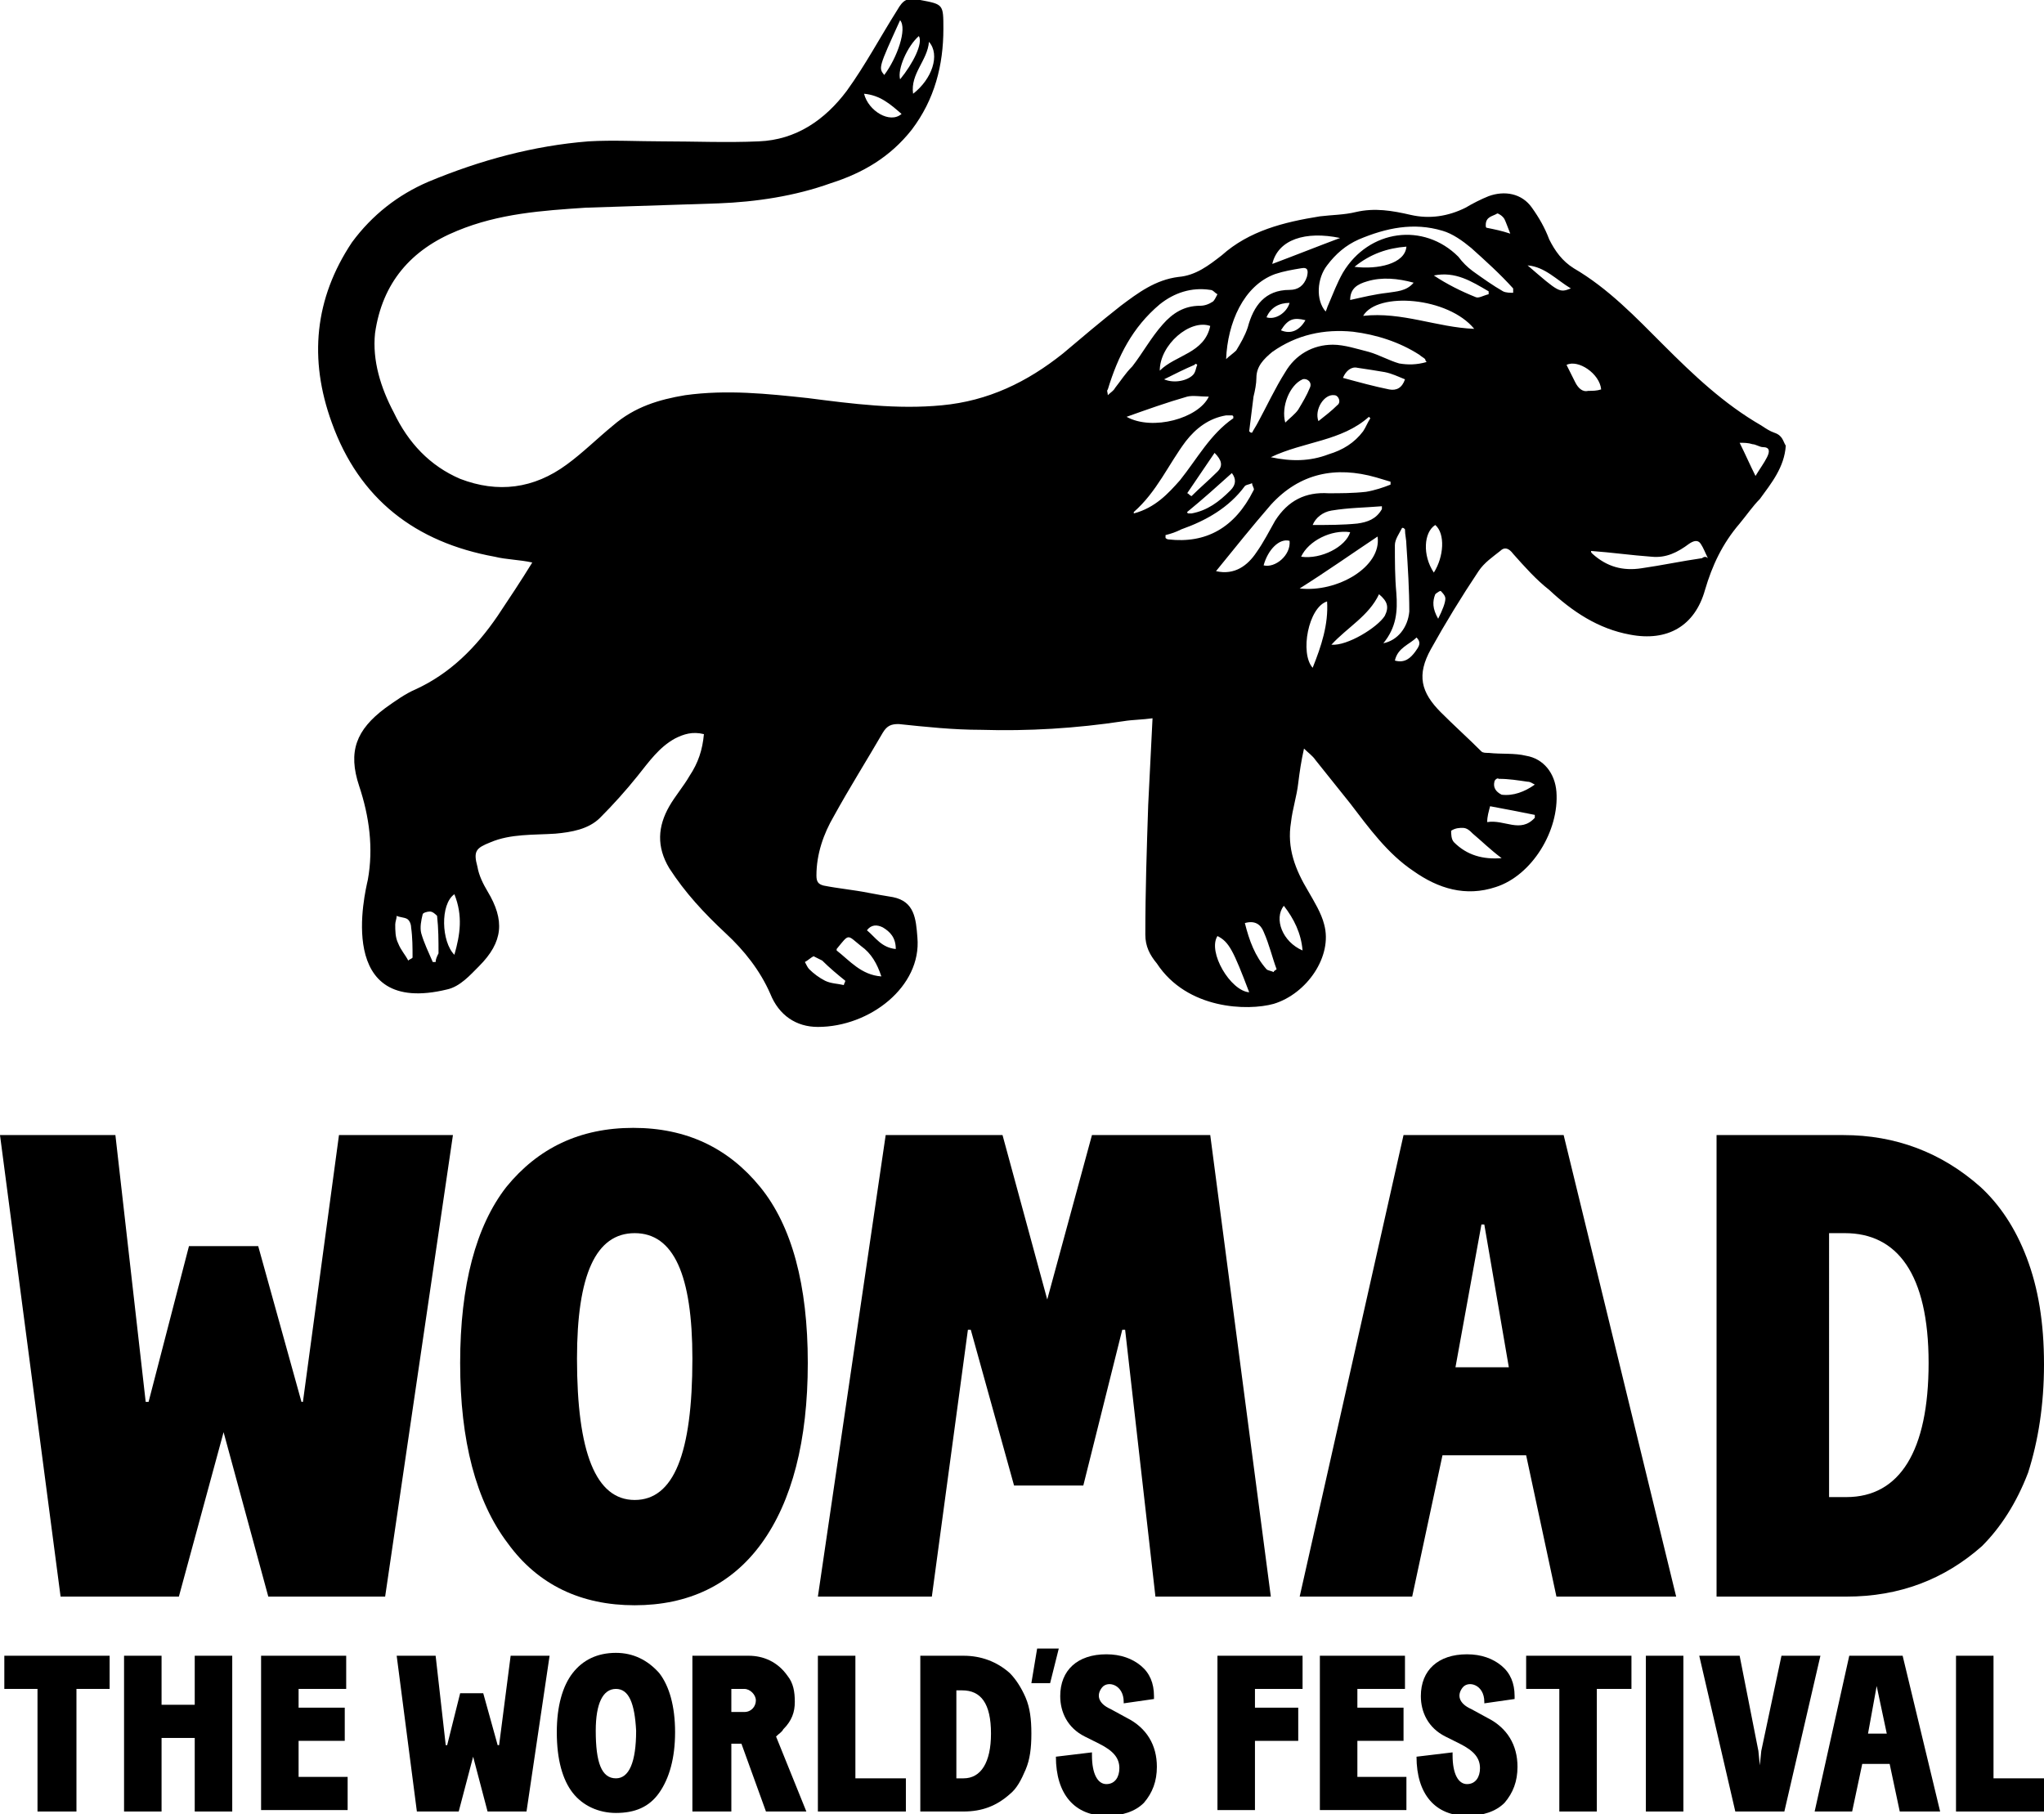 <svg version="1.1" xmlns="http://www.w3.org/2000/svg" xmlns:xlink="http://www.w3.org/1999/xlink" x="0px" y="0px" viewBox="0 0 141.7 125.8" xml:space="preserve">
<g>
	<path d="M4.2,110.7L0,78.7h8l2.1,18.5h0.2l2.8-10.8h4.8l3,10.8H21l2.5-18.5h7.9l-4.7,32h-8.1l-3.1-11.4l-3.1,11.4H4.2z"></path>
	<path d="M83.9,78.7l4.2,32h-8l-2.1-18.5h-0.2L75.1,103h-4.8l-3-10.8h-0.2l-2.5,18.5h-7.9l4.7-32h8.1l3.1,11.4l3.1-11.4H83.9z"></path>
	<path d="M31.9,94.5c0-5.4,1.1-9.5,3.2-12.2c2.2-2.7,5.1-4.1,8.8-4.1c3.7,0,6.6,1.4,8.8,4.1C54.9,85,56,89.1,56,94.5
		c0,5.4-1.1,9.6-3.2,12.5c-2.1,2.9-5.1,4.3-8.8,4.3c-3.7,0-6.7-1.4-8.8-4.3C33,104.1,31.9,99.9,31.9,94.5z M44,85.5
		c-2.7,0-4,2.9-4,8.7c0,6.5,1.3,9.8,4,9.8c2.7,0,4-3.2,4-9.8C48,88.4,46.7,85.5,44,85.5z"></path>
	<path d="M90.1,110.7l7.2-32h11.1l7.8,32h-8.3l-2.1-9.8h-5.8l-2.1,9.8H90.1z M102.7,84.9l-1.8,9.9h3.7l-1.7-9.9H102.7z"></path>
	<path d="M119,110.7v-32h8.8c3.6,0,6.8,1.2,9.5,3.6c1.3,1.2,2.4,2.8,3.2,4.9c0.8,2.1,1.2,4.5,1.2,7.4c0,2.8-0.4,5.3-1.1,7.5
		c-0.8,2.1-1.9,3.8-3.2,5.1c-2.6,2.3-5.7,3.5-9.4,3.5H119z M126.8,103.8h1.2c3.7,0,5.7-3.2,5.7-9.3c0-6.2-2.2-9-5.8-9h-1.1V103.8z"></path>
	<path class="lion" d="M122.5,31.7c-0.2,0.4-0.5,0.8-0.8,1.3c-0.4-0.8-0.7-1.5-1.1-2.3c0.3,0,0.6,0,0.9,0.1c0.2,0,0.5,0.2,0.7,0.2
		C122.7,31,122.7,31.3,122.5,31.7 M118,38.7c-1.4,0.2-2.8,0.5-4.2,0.7c-1.3,0.2-2.4-0.1-3.4-1c-0.1-0.1-0.1-0.1-0.1-0.2
		c0,0,0-0.1,0,0c1.4,0.1,2.8,0.3,4.2,0.4c1,0.1,1.8-0.3,2.6-0.9c0.3-0.2,0.6-0.3,0.8,0c0.2,0.3,0.3,0.6,0.5,1
		C118.2,38.5,118,38.7,118,38.7 M109.2,26.5c-0.2-0.4-0.4-0.8-0.6-1.2c0.8-0.4,2.3,0.6,2.4,1.7c-0.3,0.1-0.6,0.1-0.9,0.1
		C109.7,27.2,109.4,26.9,109.2,26.5 M105.9,18.4c1.2,0.1,2,1,3,1.6C108.1,20.3,108.1,20.3,105.9,18.4 M104.9,20.3
		c-0.2,0-0.5,0-0.7-0.1c-0.7-0.4-1.4-0.9-2.1-1.4c-0.4-0.3-0.7-0.6-1-1c-2.4-2.4-6.2-1.9-8,1.1c-0.4,0.7-0.7,1.5-1,2.2
		c-0.1,0.2-0.1,0.3-0.2,0.5c-0.7-0.8-0.6-2.3,0.1-3.2c0.6-0.8,1.3-1.4,2.2-1.8c1.9-0.8,3.8-1.2,5.8-0.6c0.7,0.2,1.4,0.7,2,1.2
		c1,0.9,2,1.8,2.9,2.8C104.9,20.1,104.9,20.1,104.9,20.3 M102.3,20.6c-1-0.4-2-0.9-2.9-1.5c1.5-0.3,2.6,0.4,3.8,1.1
		c0,0.1,0,0.2,0,0.2C102.8,20.5,102.5,20.7,102.3,20.6 M94.5,21.9c1-1.7,5.9-1.3,7.7,0.9C99.6,22.7,97.2,21.6,94.5,21.9 M99.5,36.4
		c0.7,0.6,0.6,2.2-0.1,3.3C98.6,38.5,98.7,36.9,99.5,36.4 M99.7,42.9c-0.4-0.7-0.4-1.2-0.2-1.7c0.1-0.1,0.4-0.3,0.4-0.2
		c0.1,0.1,0.3,0.3,0.3,0.5C100.2,41.8,100,42.3,99.7,42.9 M93.9,18.5c1.1-0.9,2.3-1.3,3.6-1.4C97.4,18.3,95.5,18.7,93.9,18.5
		 M94.8,19.5c1-0.3,2.1-0.2,3.2,0.1c-0.5,0.6-1.2,0.6-1.8,0.7c-0.9,0.1-1.7,0.3-2.6,0.5C93.6,20,94.1,19.7,94.8,19.5 M97,25.2
		c-0.7-0.2-1.4-0.6-2.1-0.8c-0.8-0.2-1.7-0.5-2.5-0.5c-1.4,0-2.6,0.7-3.3,1.9c-0.7,1.1-1.3,2.4-1.9,3.5c-0.1,0.2-0.3,0.5-0.4,0.7
		c-0.1,0-0.1,0-0.2-0.1c0.1-0.8,0.2-1.6,0.3-2.4c0.1-0.4,0.2-0.9,0.2-1.3c0-0.8,0.5-1.3,1.1-1.8c1.7-1.2,3.6-1.6,5.6-1.4
		c1.6,0.2,3.2,0.7,4.6,1.6c0.1,0.1,0.3,0.2,0.4,0.3c0,0,0,0.1,0.1,0.2C98.2,25.3,97.6,25.3,97,25.2 M98.1,45.2
		c-0.3,0.4-0.7,0.8-1.4,0.6c0.2-0.9,1-1.1,1.5-1.6C98.6,44.6,98.3,44.9,98.1,45.2 M95.9,44.6c0.9-1.1,1-2.2,0.9-3.5
		c-0.1-1.1-0.1-2.2-0.1-3.3c0-0.4,0.3-0.8,0.5-1.2c0.1,0,0.1,0,0.2,0.1c0,0.4,0.1,0.7,0.1,1.1c0.1,1.5,0.2,3.1,0.2,4.6
		C97.6,43.5,96.9,44.4,95.9,44.6 M92.3,44.7c1.1-1.2,2.6-2,3.3-3.5c0.6,0.5,0.7,0.9,0.4,1.5C95.5,43.5,93.4,44.8,92.3,44.7 M91,46.3
		c-0.9-1-0.3-4.2,1-4.6C92.1,43.3,91.6,44.8,91,46.3 M90.1,40.8c1.9-1.2,3.6-2.4,5.4-3.6C95.8,39.3,92.7,41.1,90.1,40.8 M93.6,36.9
		c-0.3,1-2,1.9-3.4,1.7C90.7,37.5,92.3,36.7,93.6,36.9 M91,36.4c0.2-0.5,0.7-0.9,1.3-1c1.2-0.2,2.3-0.2,3.5-0.3c0,0.1,0,0.2,0,0.2
		c-0.4,0.7-1,0.9-1.7,1C93.1,36.4,92.1,36.4,91,36.4 M93.1,26.2c0.2-0.5,0.6-0.8,1-0.7c0.7,0.1,1.3,0.2,1.9,0.3
		c0.5,0.1,0.9,0.3,1.4,0.5c-0.2,0.6-0.6,0.8-1.1,0.7C95.3,26.8,94.2,26.5,93.1,26.2 M92.5,27.4c0.3,0,0.5,0.5,0.2,0.7
		c-0.4,0.4-0.8,0.7-1.3,1.1C91.1,28.4,91.8,27.3,92.5,27.4 M90.3,26.3c0.3-0.1,0.7,0.2,0.5,0.6c-0.2,0.5-0.5,1-0.8,1.5
		c-0.2,0.3-0.6,0.6-0.9,0.9C88.8,28.2,89.4,26.7,90.3,26.3 M94.9,28.9c0,0,0.1,0.1,0.1,0.1c-0.2,0.3-0.3,0.6-0.5,0.9
		c-0.6,0.8-1.4,1.3-2.4,1.6c-1.3,0.5-2.6,0.5-4,0.2C90.4,30.6,93,30.6,94.9,28.9 M88.4,36.1c-0.4,0.7-0.8,1.5-1.3,2.2
		c-0.6,0.9-1.5,1.6-2.8,1.3c1.3-1.6,2.5-3.1,3.8-4.6c2-2.2,4.5-2.7,7.3-1.9c0.3,0.1,0.7,0.2,1,0.3c0,0.1,0,0.1,0,0.2
		c-0.5,0.2-1.1,0.4-1.7,0.5c-0.9,0.1-1.8,0.1-2.6,0.1C90.5,34.1,89.3,34.7,88.4,36.1 M87.6,39.2c0.3-1.1,1.1-1.9,1.8-1.7
		C89.5,38.5,88.4,39.4,87.6,39.2 M90.3,65.9c-1.4-0.6-2-2.2-1.3-3.1C89.7,63.7,90.2,64.7,90.3,65.9 M88.3,67.4
		c-0.2-0.1-0.4-0.1-0.5-0.2c-0.8-0.9-1.2-2-1.5-3.2c0.7-0.2,1.1,0.1,1.3,0.6c0.4,0.9,0.6,1.8,0.9,2.6C88.4,67.3,88.3,67.3,88.3,67.4
		 M84.4,64.9c0.8,0.4,1.1,1,2.2,3.9C85.3,68.7,83.7,66,84.4,64.9 M81,37.4c-0.1,0-0.2-0.1-0.2-0.1c0-0.1,0-0.1,0-0.2
		c0.4-0.1,0.7-0.2,1.1-0.4c1.7-0.6,3.3-1.5,4.4-3c0.1-0.1,0.3-0.1,0.5-0.2c0,0.2,0.2,0.4,0.1,0.5C85.6,36.6,83.6,37.7,81,37.4
		 M78.6,35.6c0-0.1,0-0.1,0-0.1c1.6-1.4,2.4-3.3,3.6-4.9c0.7-0.9,1.6-1.6,2.8-1.8c0.1,0,0.3,0,0.4,0c0,0,0.1,0,0.1,0.1
		c0,0.1,0,0.1,0,0.1c-1.6,1.1-2.5,2.8-3.7,4.3C81,34.2,80.1,35.2,78.6,35.6 M82.3,27.5c0.4-0.1,0.9,0,1.5,0
		c-0.7,1.5-3.9,2.4-5.7,1.4C79.5,28.4,80.9,27.9,82.3,27.5 M83,25.3c-0.1,0.2-0.1,0.5-0.3,0.7c-0.4,0.4-1.3,0.6-2,0.3
		c0.8-0.4,1.4-0.7,2.1-1C82.9,25.2,82.9,25.2,83,25.3 M80.4,25.7c0-1.8,2.1-3.6,3.5-3.1C83.5,24.5,81.5,24.6,80.4,25.7 M77.3,26.9
		c-0.1,0.2-0.3,0.3-0.5,0.5c0-0.2-0.1-0.3,0-0.4c0.7-2.3,1.7-4.3,3.6-5.9c1-0.8,2.2-1.2,3.5-1c0.2,0,0.3,0.2,0.5,0.3
		c-0.1,0.2-0.2,0.4-0.3,0.5c-0.3,0.2-0.6,0.3-0.9,0.3c-1.1,0-1.9,0.5-2.6,1.3c-0.8,0.9-1.4,2-2.1,2.9C78,25.9,77.7,26.4,77.3,26.9
		 M82.3,34.2c0.6-0.9,1.3-1.9,1.9-2.8c0.5,0.5,0.6,0.9,0.2,1.3c-0.6,0.6-1.2,1.1-1.8,1.7C82.4,34.3,82.4,34.2,82.3,34.2 M85.4,32.8
		c0.3,0.4,0.3,0.8-0.1,1.2c-0.8,0.8-1.6,1.4-2.7,1.6c-0.1,0-0.2,0-0.2,0c0,0-0.1,0-0.1-0.1C83.4,34.6,84.4,33.7,85.4,32.8 M87.8,22
		c0.3-0.7,0.9-1,1.6-1C89.2,21.7,88.4,22.2,87.8,22 M90.5,22.2c-0.4,0.7-1,1-1.7,0.7C89.3,22.1,89.7,22,90.5,22.2 M88.4,19
		c0.6-0.2,1.2-0.3,1.8-0.4c0.5-0.1,0.5,0.2,0.4,0.6c-0.2,0.6-0.6,0.9-1.2,0.9c-1.7,0-2.5,1.1-2.9,2.6c-0.2,0.6-0.5,1.1-0.8,1.6
		c-0.2,0.2-0.5,0.4-0.7,0.6C85.1,22.4,86.2,19.8,88.4,19 M92.9,16.5c-1.6,0.6-3.1,1.2-4.7,1.8C88.6,16.6,90.5,16,92.9,16.5
		 M103.8,14.8c0.1,0,0.4,0.2,0.5,0.4c0.1,0.2,0.2,0.5,0.4,1c-0.6-0.2-1.1-0.3-1.6-0.4c-0.1,0-0.1-0.1-0.1-0.2
		C103,15,103.5,15,103.8,14.8 M101.4,57.4c0.3,0,0.5,0.2,0.7,0.4c0.6,0.5,1.2,1.1,2,1.7c-1.3,0.1-2.4-0.2-3.3-1.1
		c-0.2-0.2-0.2-0.6-0.2-0.8C100.9,57.4,101.2,57.4,101.4,57.4 M103.3,55.9c1.1,0.2,2.1,0.4,3.1,0.6c0,0.1,0,0.2,0,0.2
		c-1,1.1-2.1,0.1-3.3,0.3C103.1,56.6,103.2,56.3,103.3,55.9 M103.6,54.2c0-0.1,0.2-0.3,0.3-0.2c0.7,0,1.3,0.1,2,0.2
		c0.2,0,0.3,0.1,0.5,0.2c-0.7,0.5-1.5,0.8-2.3,0.7C103.7,54.9,103.5,54.6,103.6,54.2 M57,66.6c0.5,0.5,1.1,1,1.6,1.4
		c0,0.1-0.1,0.2-0.1,0.3c-0.4-0.1-0.9-0.1-1.3-0.3c-0.4-0.2-0.8-0.5-1.1-0.8c-0.1-0.1-0.2-0.3-0.3-0.5c0.2-0.1,0.4-0.3,0.6-0.4
		C56.6,66.4,56.8,66.5,57,66.6 M58,65.8c0.9-1.1,0.7-1,1.7-0.2c0.7,0.5,1.1,1.2,1.4,2.1c-1.4-0.1-2.2-1.1-3.1-1.8
		C58,65.8,58,65.8,58,65.8 M61.2,64.3c0.5,0.3,0.9,0.7,0.9,1.5c-1-0.1-1.4-0.8-2-1.3C60.4,64.1,60.8,64.1,61.2,64.3 M31.5,66.2
		c-0.9-0.9-1-3.5,0-4.2C32.1,63.5,31.9,64.8,31.5,66.2 M30.2,66.7c-0.1,0-0.2,0-0.2,0c-0.3-0.7-0.6-1.3-0.8-2
		c-0.1-0.4,0-0.9,0.1-1.3c0-0.1,0.3-0.2,0.5-0.2c0.2,0,0.4,0.2,0.5,0.3c0.1,0.9,0.1,1.7,0.1,2.6C30.3,66.3,30.2,66.5,30.2,66.7
		 M28.3,66.6c-0.2-0.4-0.5-0.7-0.7-1.2c-0.2-0.4-0.2-0.9-0.2-1.3c0-0.2,0.1-0.4,0.1-0.6c0.2,0.1,0.5,0.1,0.7,0.2
		c0.2,0.1,0.3,0.4,0.3,0.6c0.1,0.7,0.1,1.4,0.1,2.1C28.5,66.5,28.4,66.5,28.3,66.6 M62.5,7.9c-0.8,0.7-2.3-0.2-2.6-1.4
		C61,6.6,61.7,7.2,62.5,7.9 M62.4,1.4C62.9,2,62.2,4,61.3,5.2C60.9,4.7,60.9,4.7,62.4,1.4 M63.7,2.5C64,3,63.3,4.4,62.4,5.5
		C62.2,4.8,62.9,3.2,63.7,2.5 M63.3,6.5c-0.2-1.4,1-2.3,1.1-3.6C65.2,3.8,64.6,5.5,63.3,6.5 M123,30c-0.3-0.1-0.6-0.3-0.9-0.5
		c-2.6-1.5-4.7-3.5-6.8-5.6c-1.9-1.9-3.8-3.9-6.2-5.3c-0.8-0.5-1.3-1.2-1.7-2c-0.3-0.8-0.7-1.5-1.2-2.2c-0.7-1-1.9-1.2-3-0.8
		c-0.5,0.2-1.1,0.5-1.6,0.8c-1.2,0.6-2.5,0.8-3.8,0.5c-1.3-0.3-2.5-0.5-3.8-0.2c-0.8,0.2-1.7,0.2-2.5,0.3c-2.5,0.4-4.9,1-6.8,2.7
		c-0.9,0.7-1.8,1.4-3,1.5c-1.6,0.2-2.8,1.1-4,2c-1.4,1.1-2.7,2.2-4,3.3c-2.5,2-5.2,3.3-8.4,3.6c-3.1,0.3-6.2-0.1-9.3-0.5
		c-2.8-0.3-5.6-0.6-8.5-0.2c-1.8,0.3-3.5,0.8-5,2.1c-1.1,0.9-2.1,1.9-3.2,2.7c-2.3,1.7-4.8,2-7.4,1c-2.1-0.9-3.6-2.5-4.6-4.6
		c-0.9-1.7-1.5-3.6-1.3-5.5c0.5-3.5,2.5-5.8,5.7-7.1c2.9-1.2,5.9-1.4,8.9-1.6c3.1-0.1,6.1-0.2,9.2-0.3c2.6-0.1,5.3-0.5,7.8-1.4
		c2.2-0.7,4.1-1.8,5.6-3.7c1.6-2.1,2.2-4.5,2.2-7c0-1.7,0-1.7-1.6-2c0,0,0,0-0.1,0c-0.8-0.2-1.1,0-1.5,0.7c-1.2,1.9-2.2,3.8-3.5,5.6
		c-1.5,2-3.5,3.4-6.1,3.5c-2.2,0.1-4.5,0-6.7,0c-1.7,0-3.4-0.1-5.1,0c-3.8,0.3-7.5,1.3-11.1,2.8c-2.1,0.9-3.9,2.3-5.3,4.2
		c-2.6,3.9-3,8.1-1.4,12.5c1.9,5.3,5.8,8.3,11.3,9.3c0.8,0.2,1.7,0.2,2.6,0.4c-0.8,1.3-1.6,2.5-2.4,3.7c-1.5,2.2-3.3,4-5.7,5.1
		c-0.7,0.3-1.4,0.8-2.1,1.3c-2,1.5-2.6,3-1.8,5.4c0.7,2.1,1,4.3,0.6,6.5c-0.2,0.9-2.3,9.5,5.5,7.6c0.9-0.2,1.6-1,2.2-1.6
		c1.7-1.7,1.8-3.2,0.6-5.2c-0.3-0.5-0.6-1.1-0.7-1.7c-0.3-1.1-0.1-1.3,0.9-1.7c1.4-0.6,3-0.5,4.5-0.6c1.1-0.1,2.3-0.3,3.1-1.1
		c0.9-0.9,1.8-1.9,2.6-2.9c0.8-1,1.5-2,2.6-2.6c0.6-0.3,1.2-0.5,2-0.3c-0.1,1.1-0.4,2-1,2.9c-0.4,0.7-1,1.4-1.4,2.1
		c-0.8,1.4-0.9,2.8,0,4.3c1.1,1.7,2.4,3.1,3.9,4.5c1.3,1.2,2.4,2.6,3.1,4.2c0.6,1.5,1.8,2.3,3.3,2.3c3.6,0,7.2-2.8,6.9-6.2
		c-0.1-1.3-0.2-2.5-1.7-2.8c-0.6-0.1-1.2-0.2-1.7-0.3c-1-0.2-2.1-0.3-3.1-0.5c-0.4-0.1-0.5-0.3-0.5-0.7c0-1.5,0.5-2.9,1.2-4.1
		c1.1-2,2.3-3.9,3.4-5.8c0.3-0.5,0.6-0.6,1.1-0.6c1.9,0.2,3.8,0.4,5.7,0.4c3.3,0.1,6.6-0.1,9.9-0.6c0.6-0.1,1.3-0.1,2-0.2
		c-0.1,2.1-0.2,4.1-0.3,6c-0.1,3-0.2,6-0.2,9c0,0.8,0.3,1.4,0.8,2c2.1,3.2,6.3,3.3,8.1,2.8c2.3-0.7,4.1-3.3,3.5-5.5
		c-0.2-0.8-0.7-1.6-1.1-2.3c-0.9-1.5-1.5-3-1.2-4.8c0.1-0.9,0.4-1.8,0.5-2.7c0.1-0.8,0.2-1.5,0.4-2.4c0.3,0.3,0.6,0.5,0.8,0.8
		c0.8,1,1.6,2,2.4,3c1.3,1.7,2.6,3.5,4.4,4.7c1.7,1.2,3.6,1.8,5.7,1.1c2.5-0.8,4.4-3.9,4.2-6.6c-0.1-1.3-0.9-2.3-2.1-2.5
		c-0.8-0.2-1.7-0.1-2.6-0.2c-0.2,0-0.4,0-0.5-0.1c-0.9-0.9-1.9-1.8-2.8-2.7c-1.4-1.4-1.7-2.6-0.7-4.4c1-1.8,2.1-3.6,3.3-5.4
		c0.4-0.6,1-1,1.5-1.4c0.3-0.3,0.6-0.2,0.9,0.2c0.8,0.9,1.6,1.8,2.5,2.5c1.6,1.5,3.4,2.7,5.6,3.1c2.6,0.5,4.5-0.6,5.2-3.1
		c0.5-1.7,1.2-3.2,2.4-4.6c0.5-0.6,0.9-1.2,1.4-1.7c0.8-1.1,1.7-2.2,1.8-3.7C123.6,30.6,123.6,30.2,123,30"></path>
	<g class="slogan">
		<path d="M0.3,117.1v-2.3h7.3v2.3H5.3v8.5H2.6v-8.5H0.3z"></path>
		<path d="M8.6,125.6v-10.8h2.6v3.4h2.3v-3.4h2.6v10.8h-2.6v-5.1h-2.3v5.1H8.6z"></path>
		<path d="M18.1,125.6v-10.8H24v2.3h-3.3v1.3h3.2v2.3h-3.2v2.5h3.4v2.3H18.1z"></path>
		<path d="M28.9,125.6l-1.4-10.8h2.7l0.7,6.2h0.1l0.9-3.6h1.6l1,3.6h0.1l0.8-6.2h2.7l-1.6,10.8h-2.7l-1-3.8l-1,3.8H28.9z"></path>
		<path d="M38.6,120.1c0-1.8,0.4-3.2,1.1-4.1c0.7-0.9,1.7-1.4,3-1.4c1.2,0,2.2,0.5,3,1.4c0.7,0.9,1.1,2.3,1.1,4.1s-0.4,3.2-1.1,4.2
			c-0.7,1-1.7,1.4-3,1.4c-1.2,0-2.3-0.5-3-1.4C39,123.4,38.6,122,38.6,120.1z M42.7,117.1c-0.9,0-1.4,1-1.4,2.9
			c0,2.2,0.4,3.3,1.4,3.3c0.9,0,1.4-1.1,1.4-3.3C44,118.1,43.6,117.1,42.7,117.1z"></path>
		<path d="M48,125.6v-10.8h3.9c1,0,2,0.4,2.7,1.4c0.4,0.5,0.5,1.1,0.5,1.8c0,0.7-0.2,1.3-0.8,1.9c-0.1,0.2-0.3,0.3-0.5,0.5l2.1,5.2
			h-2.8l-1.7-4.7h-0.7v4.7H48z M50.7,117.1v1.6h0.9c0.5,0,0.8-0.4,0.8-0.8s-0.4-0.8-0.8-0.8H50.7z"></path>
		<path d="M56.7,125.6v-10.8h2.6v8.5h3.5v2.3H56.7z"></path>
		<path d="M63.8,125.6v-10.8h3c1.2,0,2.3,0.4,3.2,1.2c0.4,0.4,0.8,1,1.1,1.7c0.3,0.7,0.4,1.5,0.4,2.5c0,1-0.1,1.8-0.4,2.5
			c-0.3,0.7-0.6,1.3-1.1,1.7c-0.9,0.8-1.9,1.2-3.2,1.2H63.8z M66.4,123.3h0.4c1.2,0,1.9-1.1,1.9-3.1c0-2.1-0.7-3-2-3h-0.4V123.3z"></path>
		<path d="M72.8,116.7h-1.3l0.4-2.4h1.5L72.8,116.7z"></path>
		<path d="M77.9,118.1l0-0.1c0-1.2-1.1-1.5-1.5-1c-0.4,0.5-0.3,1.1,0.6,1.5l1.1,0.6c1.4,0.7,2.1,1.9,2.1,3.4c0,1-0.3,1.8-0.9,2.5
			c-0.6,0.6-1.5,0.9-2.6,0.9c-2.2,0-3.5-1.5-3.5-4.1l2.5-0.3l0,0.2c0,1.3,0.4,2,1,2c0.6,0,0.9-0.5,0.9-1.1c0-0.7-0.4-1.2-1.4-1.7
			l-1-0.5c-1.2-0.6-1.7-1.7-1.7-2.8c0-1.8,1.2-2.9,3.2-2.9c1,0,1.8,0.3,2.4,0.8c0.6,0.5,0.9,1.2,0.9,2.1v0.2L77.9,118.1z"></path>
		<path d="M84.4,125.6v-10.8h5.9v2.3H87v1.3H90v2.3H87v4.8H84.4z"></path>
		<path d="M91.5,125.6v-10.8h5.9v2.3h-3.3v1.3h3.2v2.3h-3.2v2.5h3.4v2.3H91.5z"></path>
		<path d="M102.9,118.1l0-0.1c0-1.2-1.1-1.5-1.5-1c-0.4,0.5-0.3,1.1,0.6,1.5l1.1,0.6c1.4,0.7,2.1,1.9,2.1,3.4c0,1-0.3,1.8-0.9,2.5
			c-0.6,0.6-1.5,0.9-2.6,0.9c-2.2,0-3.5-1.5-3.5-4.1l2.5-0.3l0,0.2c0,1.3,0.4,2,1,2c0.6,0,0.9-0.5,0.9-1.1c0-0.7-0.4-1.2-1.4-1.7
			l-1-0.5c-1.2-0.6-1.7-1.7-1.7-2.8c0-1.8,1.2-2.9,3.2-2.9c1,0,1.8,0.3,2.4,0.8c0.6,0.5,0.9,1.2,0.9,2.1v0.2L102.9,118.1z"></path>
		<path d="M105.8,117.1v-2.3h7.3v2.3h-2.4v8.5h-2.6v-8.5H105.8z"></path>
		<path d="M114.1,125.6v-10.8h2.6v10.8H114.1z"></path>
		<path d="M120.3,125.6l-2.5-10.8h2.8l1.3,6.6l0.1,1h0l0.1-1l1.4-6.6h2.7l-2.5,10.8H120.3z"></path>
		<path d="M125.8,125.6l2.4-10.8h3.7l2.6,10.8h-2.8l-0.7-3.3h-1.9l-0.7,3.3H125.8z M130.1,116.9l-0.6,3.3h1.3L130.1,116.9
			L130.1,116.9z"></path>
		<path d="M135.6,125.6v-10.8h2.6v8.5h3.5v2.3H135.6z"></path>
	</g>
</g>
</svg>